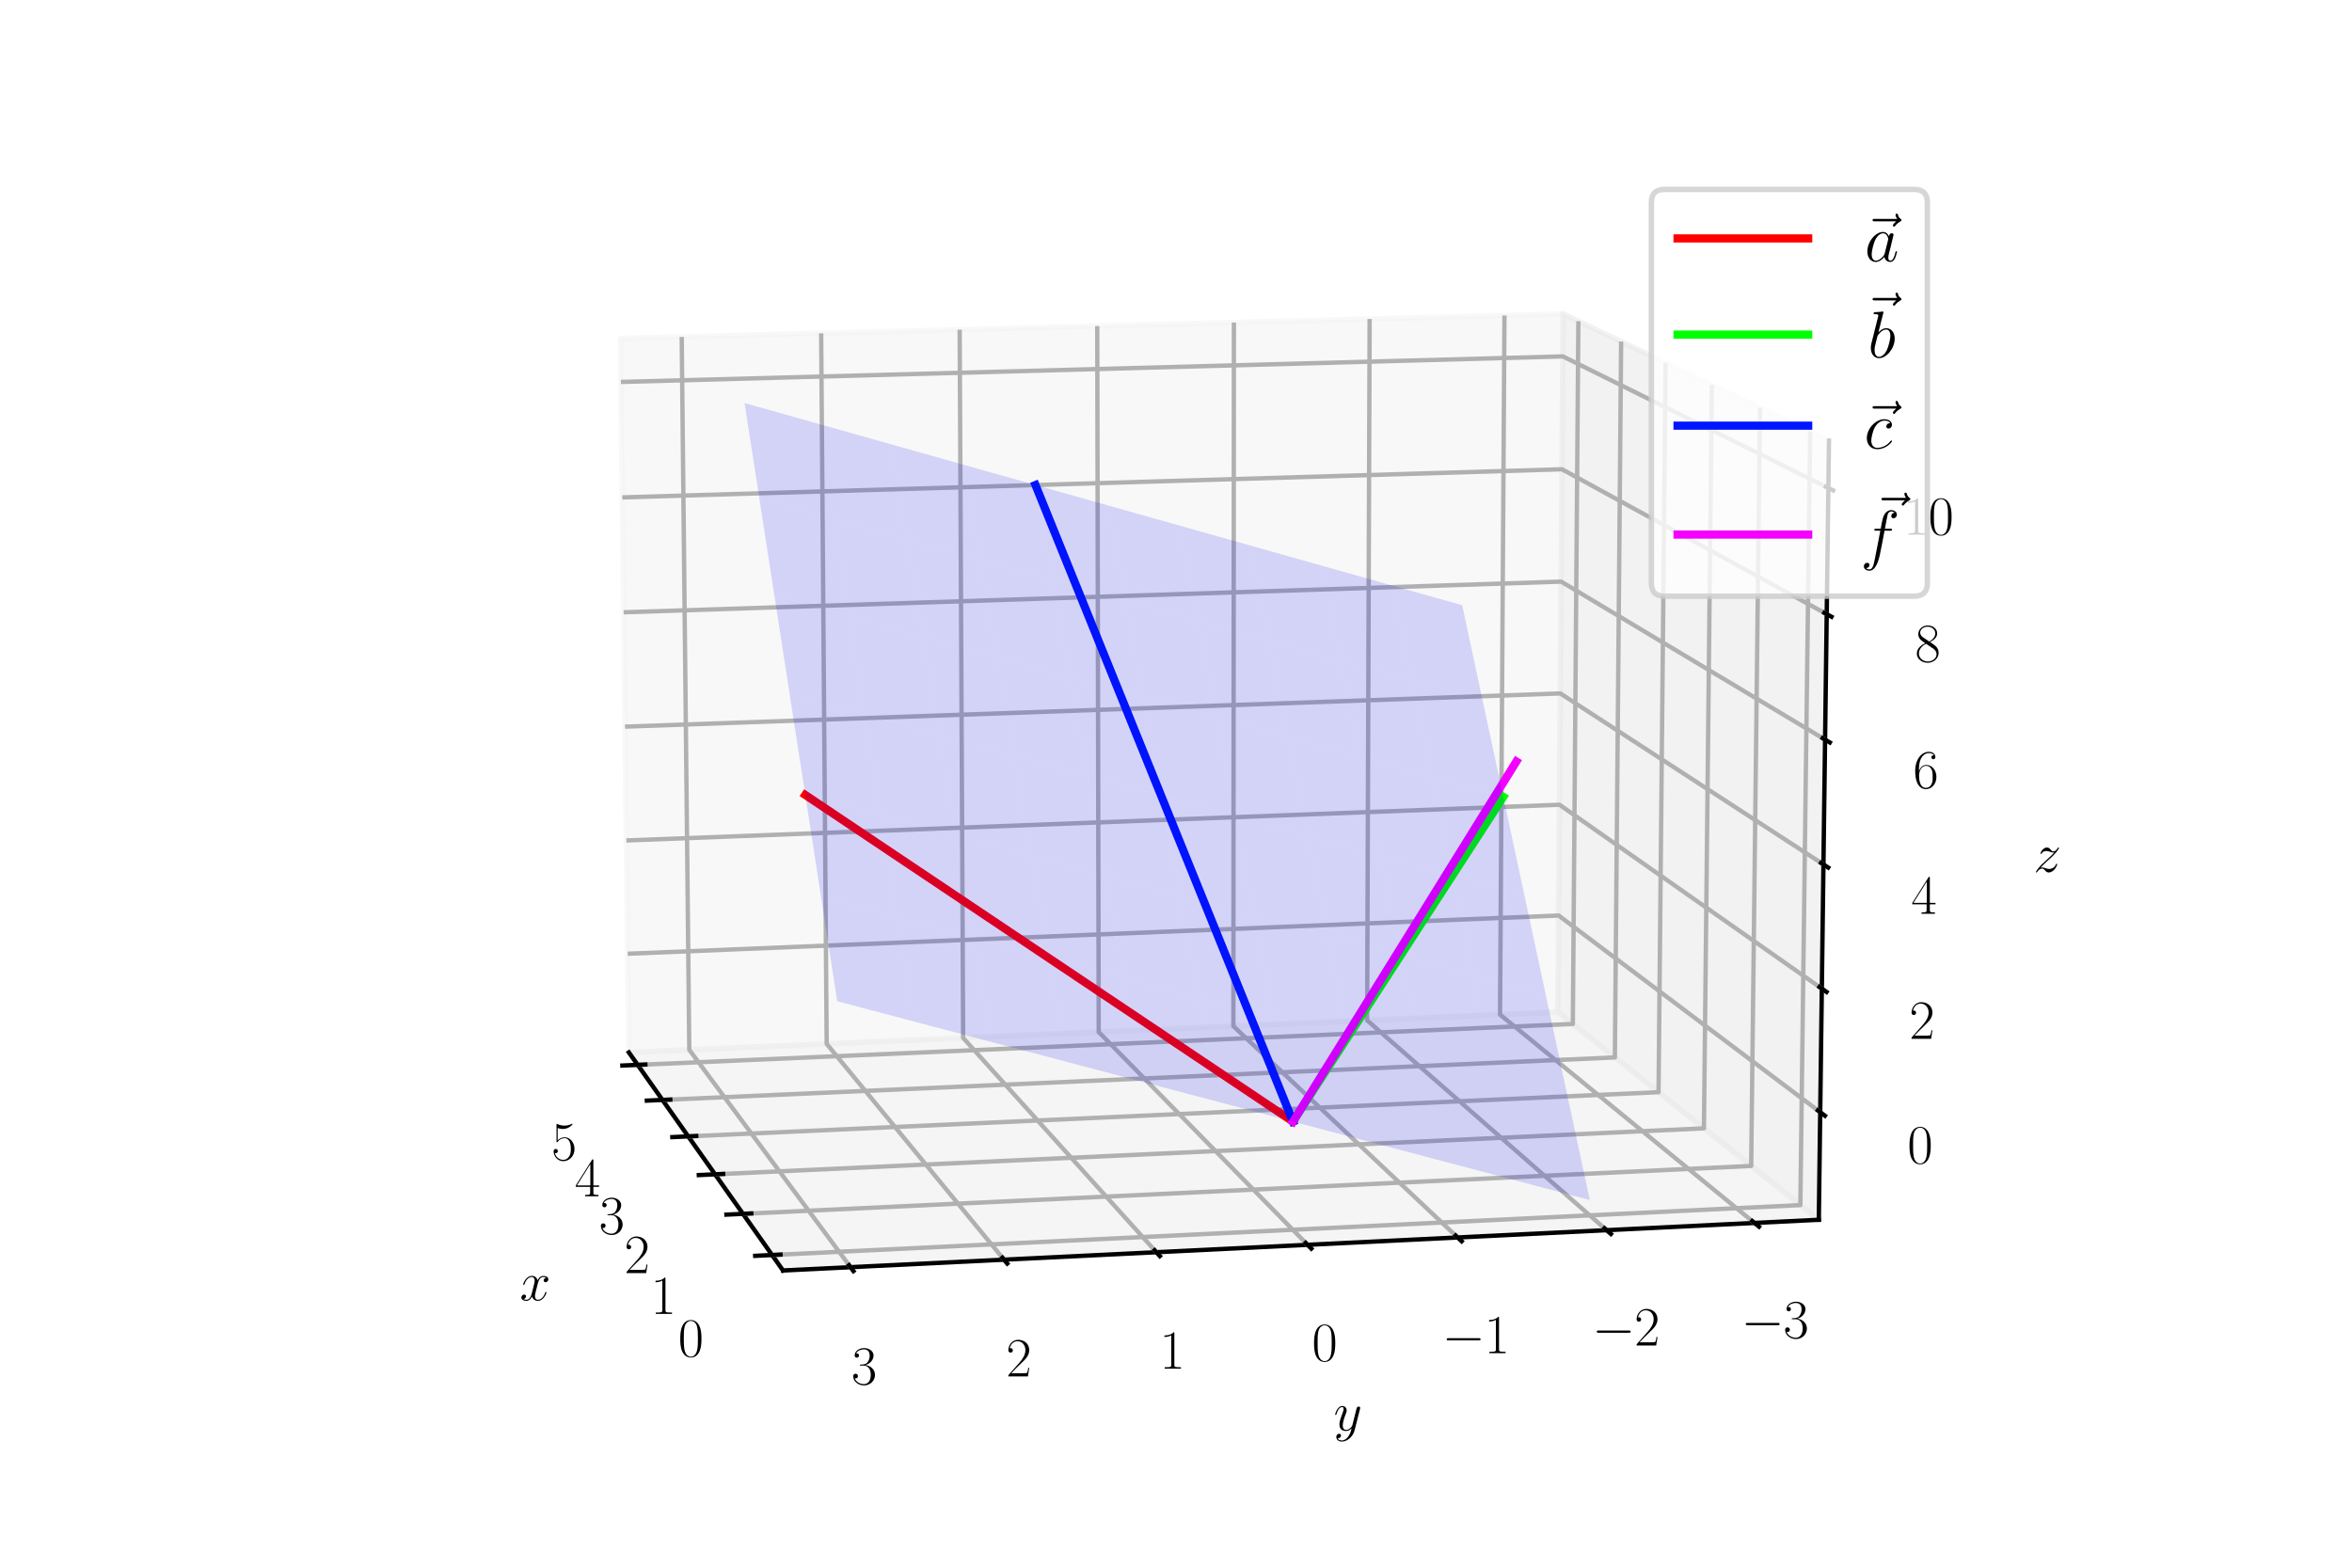 <?xml version="1.0" encoding="utf-8" standalone="no"?>
<!DOCTYPE svg PUBLIC "-//W3C//DTD SVG 1.1//EN"
  "http://www.w3.org/Graphics/SVG/1.1/DTD/svg11.dtd">
<svg xmlns:xlink="http://www.w3.org/1999/xlink" width="432pt" height="288pt" viewBox="0 0 432 288" xmlns="http://www.w3.org/2000/svg" version="1.1">
 <defs>
  <style type="text/css">*{stroke-linejoin: round; stroke-linecap: butt}</style>
 </defs>
 <g id="figure_1">
  <g id="patch_1">
   <path d="M 0 288 
L 432 288 
L 432 0 
L 0 0 
z
" style="fill: #ffffff"/>
  </g>
  <g id="patch_2">
   <path d="M 72 288 
L 360 288 
L 360 0 
L 72 0 
z
" style="fill: #ffffff"/>
  </g>
  <g id="pane3d_1">
   <g id="patch_3">
    <path d="M 286.145 185.925 
L 115.509 193.34 
L 113.949 62.186 
L 287.113 57.673 
" style="fill: #f2f2f2; opacity: 0.5; stroke: #f2f2f2; stroke-linejoin: miter"/>
   </g>
  </g>
  <g id="pane3d_2">
   <g id="patch_4">
    <path d="M 334.067 224.085 
L 286.145 185.925 
L 287.113 57.673 
L 335.936 80.929 
" style="fill: #e6e6e6; opacity: 0.5; stroke: #e6e6e6; stroke-linejoin: miter"/>
   </g>
  </g>
  <g id="pane3d_3">
   <g id="patch_5">
    <path d="M 334.067 224.085 
L 286.145 185.925 
L 115.509 193.34 
L 143.819 233.398 
" style="fill: #ececec; opacity: 0.5; stroke: #ececec; stroke-linejoin: miter"/>
   </g>
  </g>
  <g id="axis3d_1">
   <g id="line2d_1">
    <path d="M 115.509 193.34 
L 143.819 233.398 
" style="fill: none; stroke: #000000; stroke-width: 0.8; stroke-linecap: square"/>
   </g>
   <g id="text_1">
    <!-- $x$ -->
    <g transform="translate(95.474 238.885)scale(0.1 -0.1)">
     <defs>
      <path id="CMMI12-78" d="M 3034 2606 
C 2829 2567 2752 2414 2752 2293 
C 2752 2139 2874 2088 2963 2088 
C 3155 2088 3290 2254 3290 2427 
C 3290 2695 2982 2816 2714 2816 
C 2323 2816 2106 2433 2048 2312 
C 1901 2816 1504 2816 1389 2816 
C 736 2816 390 1980 390 1839 
C 390 1814 416 1782 461 1782 
C 512 1782 525 1820 538 1846 
C 755 2555 1184 2689 1370 2689 
C 1658 2689 1715 2420 1715 2267 
C 1715 2127 1677 1980 1600 1673 
L 1382 798 
C 1286 415 1101 64 762 64 
C 730 64 570 64 435 147 
C 666 192 717 383 717 460 
C 717 588 621 664 499 664 
C 346 664 179 530 179 326 
C 179 57 480 -64 755 -64 
C 1062 -64 1280 179 1414 441 
C 1517 64 1837 -64 2074 -64 
C 2726 -64 3072 773 3072 913 
C 3072 945 3046 971 3008 971 
C 2950 971 2944 939 2925 888 
C 2752 326 2381 64 2093 64 
C 1869 64 1747 230 1747 492 
C 1747 632 1773 734 1875 1156 
L 2099 2024 
C 2195 2408 2413 2689 2707 2689 
C 2720 2689 2899 2689 3034 2606 
z
" transform="scale(0.016)"/>
     </defs>
     <use xlink:href="#CMMI12-78" transform="scale(0.996)"/>
    </g>
   </g>
   <g id="Line3DCollection_1">
    <path d="M 141.813 230.559 
L 330.68 221.388 
L 332.48 79.283 
" style="fill: none; stroke: #b0b0b0; stroke-width: 0.8"/>
    <path d="M 136.466 222.994 
L 321.646 214.194 
L 323.265 74.893 
" style="fill: none; stroke: #b0b0b0; stroke-width: 0.8"/>
    <path d="M 131.336 215.735 
L 312.969 207.285 
L 314.421 70.681 
" style="fill: none; stroke: #b0b0b0; stroke-width: 0.8"/>
    <path d="M 126.411 208.766 
L 304.631 200.645 
L 305.926 66.634 
" style="fill: none; stroke: #b0b0b0; stroke-width: 0.8"/>
    <path d="M 121.678 202.069 
L 296.61 194.258 
L 297.759 62.745 
" style="fill: none; stroke: #b0b0b0; stroke-width: 0.8"/>
    <path d="M 117.126 195.628 
L 288.889 188.11 
L 289.903 59.003 
" style="fill: none; stroke: #b0b0b0; stroke-width: 0.8"/>
   </g>
   <g id="xtick_1">
    <g id="line2d_2">
     <path d="M 143.363 230.484 
L 138.712 230.71 
" style="fill: none; stroke: #000000; stroke-width: 0.8; stroke-linecap: square"/>
    </g>
    <g id="text_2">
     <!-- $\mathdefault{0}$ -->
     <g transform="translate(124.557 249.193)scale(0.1 -0.1)">
      <defs>
       <path id="CMR17-30" d="M 2688 2025 
C 2688 2416 2682 3080 2413 3591 
C 2176 4039 1798 4198 1466 4198 
C 1158 4198 768 4058 525 3597 
C 269 3118 243 2524 243 2025 
C 243 1661 250 1106 448 619 
C 723 -39 1216 -128 1466 -128 
C 1760 -128 2208 -7 2470 600 
C 2662 1042 2688 1559 2688 2025 
z
M 1466 -26 
C 1056 -26 813 325 723 812 
C 653 1188 653 1738 653 2096 
C 653 2588 653 2997 736 3387 
C 858 3929 1216 4096 1466 4096 
C 1728 4096 2067 3923 2189 3400 
C 2272 3036 2278 2607 2278 2096 
C 2278 1680 2278 1169 2202 792 
C 2067 95 1690 -26 1466 -26 
z
" transform="scale(0.016)"/>
      </defs>
      <use xlink:href="#CMR17-30" transform="scale(0.996)"/>
     </g>
    </g>
   </g>
   <g id="xtick_2">
    <g id="line2d_3">
     <path d="M 137.985 222.922 
L 133.427 223.138 
" style="fill: none; stroke: #000000; stroke-width: 0.8; stroke-linecap: square"/>
    </g>
    <g id="text_3">
     <!-- $\mathdefault{1}$ -->
     <g transform="translate(119.513 241.379)scale(0.1 -0.1)">
      <defs>
       <path id="CMR17-31" d="M 1702 4058 
C 1702 4192 1696 4192 1606 4192 
C 1357 3916 979 3827 621 3827 
C 602 3827 570 3827 563 3808 
C 557 3795 557 3782 557 3648 
C 755 3648 1088 3686 1344 3839 
L 1344 461 
C 1344 236 1331 160 781 160 
L 589 160 
L 589 0 
C 896 0 1216 0 1523 0 
C 1830 0 2150 0 2458 0 
L 2458 160 
L 2266 160 
C 1715 160 1702 230 1702 458 
L 1702 4058 
z
" transform="scale(0.016)"/>
      </defs>
      <use xlink:href="#CMR17-31" transform="scale(0.996)"/>
     </g>
    </g>
   </g>
   <g id="xtick_3">
    <g id="line2d_4">
     <path d="M 132.825 215.666 
L 128.357 215.874 
" style="fill: none; stroke: #000000; stroke-width: 0.8; stroke-linecap: square"/>
    </g>
    <g id="text_4">
     <!-- $\mathdefault{2}$ -->
     <g transform="translate(114.673 233.883)scale(0.1 -0.1)">
      <defs>
       <path id="CMR17-32" d="M 2669 989 
L 2554 989 
C 2490 536 2438 459 2413 420 
C 2381 369 1920 369 1830 369 
L 602 369 
C 832 619 1280 1072 1824 1597 
C 2214 1967 2669 2402 2669 3035 
C 2669 3790 2067 4224 1395 4224 
C 691 4224 262 3604 262 3030 
C 262 2780 448 2748 525 2748 
C 589 2748 781 2787 781 3010 
C 781 3207 614 3264 525 3264 
C 486 3264 448 3258 422 3245 
C 544 3790 915 4058 1306 4058 
C 1862 4058 2227 3617 2227 3035 
C 2227 2479 1901 2000 1536 1584 
L 262 146 
L 262 0 
L 2515 0 
L 2669 989 
z
" transform="scale(0.016)"/>
      </defs>
      <use xlink:href="#CMR17-32" transform="scale(0.996)"/>
     </g>
    </g>
   </g>
   <g id="xtick_4">
    <g id="line2d_5">
     <path d="M 127.871 208.699 
L 123.489 208.899 
" style="fill: none; stroke: #000000; stroke-width: 0.8; stroke-linecap: square"/>
    </g>
    <g id="text_5">
     <!-- $\mathdefault{3}$ -->
     <g transform="translate(110.027 226.685)scale(0.1 -0.1)">
      <defs>
       <path id="CMR17-33" d="M 1414 2157 
C 1984 2157 2234 1662 2234 1090 
C 2234 320 1824 25 1453 25 
C 1114 25 563 194 390 693 
C 422 680 454 680 486 680 
C 640 680 755 782 755 948 
C 755 1133 614 1216 486 1216 
C 378 1216 211 1165 211 926 
C 211 335 787 -128 1466 -128 
C 2176 -128 2720 430 2720 1085 
C 2720 1707 2208 2157 1600 2227 
C 2086 2328 2554 2756 2554 3329 
C 2554 3820 2048 4179 1472 4179 
C 890 4179 378 3829 378 3329 
C 378 3110 544 3072 627 3072 
C 762 3072 877 3155 877 3321 
C 877 3486 762 3569 627 3569 
C 602 3569 570 3569 544 3557 
C 730 3959 1235 4032 1459 4032 
C 1683 4032 2106 3925 2106 3320 
C 2106 3143 2080 2828 1862 2550 
C 1670 2304 1453 2304 1242 2284 
C 1210 2284 1062 2269 1037 2269 
C 992 2263 966 2257 966 2208 
C 966 2163 973 2157 1101 2157 
L 1414 2157 
z
" transform="scale(0.016)"/>
      </defs>
      <use xlink:href="#CMR17-33" transform="scale(0.996)"/>
     </g>
    </g>
   </g>
   <g id="xtick_5">
    <g id="line2d_6">
     <path d="M 123.11 202.005 
L 118.811 202.197 
" style="fill: none; stroke: #000000; stroke-width: 0.8; stroke-linecap: square"/>
    </g>
    <g id="text_6">
     <!-- $\mathdefault{4}$ -->
     <g transform="translate(105.562 219.768)scale(0.1 -0.1)">
      <defs>
       <path id="CMR17-34" d="M 2150 4122 
C 2150 4256 2144 4256 2029 4256 
L 128 1254 
L 128 1088 
L 1779 1088 
L 1779 457 
C 1779 224 1766 160 1318 160 
L 1197 160 
L 1197 0 
C 1402 0 1747 0 1965 0 
C 2182 0 2528 0 2733 0 
L 2733 160 
L 2611 160 
C 2163 160 2150 224 2150 457 
L 2150 1088 
L 2803 1088 
L 2803 1254 
L 2150 1254 
L 2150 4122 
z
M 1798 3703 
L 1798 1254 
L 256 1254 
L 1798 3703 
z
" transform="scale(0.016)"/>
      </defs>
      <use xlink:href="#CMR17-34" transform="scale(0.996)"/>
     </g>
    </g>
   </g>
   <g id="xtick_6">
    <g id="line2d_7">
     <path d="M 118.531 195.566 
L 114.312 195.751 
" style="fill: none; stroke: #000000; stroke-width: 0.8; stroke-linecap: square"/>
    </g>
    <g id="text_7">
     <!-- $\mathdefault{5}$ -->
     <g transform="translate(101.267 213.117)scale(0.1 -0.1)">
      <defs>
       <path id="CMR17-35" d="M 730 3692 
C 794 3666 1056 3584 1325 3584 
C 1920 3584 2246 3911 2432 4100 
C 2432 4157 2432 4192 2394 4192 
C 2387 4192 2374 4192 2323 4163 
C 2099 4058 1837 3973 1517 3973 
C 1325 3973 1037 3999 723 4139 
C 653 4171 640 4171 634 4171 
C 602 4171 595 4164 595 4037 
L 595 2203 
C 595 2089 595 2057 659 2057 
C 691 2057 704 2070 736 2114 
C 941 2401 1222 2522 1542 2522 
C 1766 2522 2246 2382 2246 1289 
C 2246 1085 2246 715 2054 421 
C 1894 159 1645 25 1370 25 
C 947 25 518 320 403 814 
C 429 807 480 795 506 795 
C 589 795 749 840 749 1038 
C 749 1210 627 1280 506 1280 
C 358 1280 262 1190 262 1011 
C 262 454 704 -128 1382 -128 
C 2042 -128 2669 440 2669 1264 
C 2669 2030 2170 2624 1549 2624 
C 1222 2624 947 2503 730 2274 
L 730 3692 
z
" transform="scale(0.016)"/>
      </defs>
      <use xlink:href="#CMR17-35" transform="scale(0.996)"/>
     </g>
    </g>
   </g>
  </g>
  <g id="axis3d_2">
   <g id="line2d_8">
    <path d="M 334.067 224.085 
L 143.819 233.398 
" style="fill: none; stroke: #000000; stroke-width: 0.8; stroke-linecap: square"/>
   </g>
   <g id="text_8">
    <!-- $y$ -->
    <g transform="translate(244.956 262.787)scale(0.1 -0.1)">
     <defs>
      <path id="CMMI12-79" d="M 1683 -700 
C 1510 -939 1261 -1152 947 -1152 
C 870 -1152 563 -1152 467 -889 
C 486 -895 518 -895 531 -895 
C 723 -895 851 -729 851 -582 
C 851 -435 730 -384 634 -384 
C 531 -384 307 -458 307 -759 
C 307 -1071 582 -1286 947 -1286 
C 1587 -1286 2234 -700 2413 6 
L 3040 2485 
C 3046 2517 3059 2556 3059 2594 
C 3059 2689 2982 2753 2886 2753 
C 2829 2753 2694 2727 2643 2535 
L 2170 658 
C 2138 543 2138 530 2086 460 
C 1958 281 1747 64 1440 64 
C 1082 64 1050 415 1050 588 
C 1050 952 1222 1443 1395 1903 
C 1466 2088 1504 2178 1504 2305 
C 1504 2574 1312 2816 998 2816 
C 410 2816 173 1890 173 1839 
C 173 1814 198 1782 243 1782 
C 301 1782 307 1807 333 1897 
C 486 2433 730 2689 979 2689 
C 1037 2689 1146 2689 1146 2478 
C 1146 2312 1075 2127 979 1884 
C 666 1047 666 837 666 683 
C 666 77 1101 -64 1421 -64 
C 1606 -64 1837 -6 2061 230 
L 2067 224 
C 1971 -147 1907 -392 1683 -700 
z
" transform="scale(0.016)"/>
     </defs>
     <use xlink:href="#CMMI12-79" transform="scale(0.996)"/>
    </g>
   </g>
   <g id="Line3DCollection_2">
    <path d="M 276.33 57.954 
L 275.517 186.387 
L 322.248 224.663 
" style="fill: none; stroke: #b0b0b0; stroke-width: 0.8"/>
    <path d="M 251.566 58.6 
L 251.108 187.448 
L 295.089 225.993 
" style="fill: none; stroke: #b0b0b0; stroke-width: 0.8"/>
    <path d="M 226.635 59.249 
L 226.538 188.515 
L 267.728 227.332 
" style="fill: none; stroke: #b0b0b0; stroke-width: 0.8"/>
    <path d="M 201.536 59.904 
L 201.803 189.59 
L 240.163 228.682 
" style="fill: none; stroke: #b0b0b0; stroke-width: 0.8"/>
    <path d="M 176.267 60.562 
L 176.904 190.672 
L 212.392 230.041 
" style="fill: none; stroke: #b0b0b0; stroke-width: 0.8"/>
    <path d="M 150.825 61.225 
L 151.838 191.762 
L 184.411 231.411 
" style="fill: none; stroke: #b0b0b0; stroke-width: 0.8"/>
    <path d="M 125.211 61.893 
L 126.603 192.858 
L 156.22 232.791 
" style="fill: none; stroke: #b0b0b0; stroke-width: 0.8"/>
   </g>
   <g id="xtick_7">
    <g id="line2d_9">
     <path d="M 321.83 224.321 
L 323.086 225.35 
" style="fill: none; stroke: #000000; stroke-width: 0.8; stroke-linecap: square"/>
    </g>
    <g id="text_9">
     <!-- $\mathdefault{−3}$ -->
     <g transform="translate(319.797 245.794)scale(0.1 -0.1)">
      <defs>
       <path id="CMSY10-0" d="M 4218 1472 
C 4326 1472 4442 1472 4442 1600 
C 4442 1728 4326 1728 4218 1728 
L 755 1728 
C 646 1728 531 1728 531 1600 
C 531 1472 646 1472 755 1472 
L 4218 1472 
z
" transform="scale(0.016)"/>
      </defs>
      <use xlink:href="#CMSY10-0" transform="scale(0.996)"/>
      <use xlink:href="#CMR17-33" transform="translate(77.487 0)scale(0.996)"/>
     </g>
    </g>
   </g>
   <g id="xtick_8">
    <g id="line2d_10">
     <path d="M 294.695 225.648 
L 295.878 226.685 
" style="fill: none; stroke: #000000; stroke-width: 0.8; stroke-linecap: square"/>
    </g>
    <g id="text_10">
     <!-- $\mathdefault{−2}$ -->
     <g transform="translate(292.436 247.187)scale(0.1 -0.1)">
      <use xlink:href="#CMSY10-0" transform="scale(0.996)"/>
      <use xlink:href="#CMR17-32" transform="translate(77.487 0)scale(0.996)"/>
     </g>
    </g>
   </g>
   <g id="xtick_9">
    <g id="line2d_11">
     <path d="M 267.359 226.985 
L 268.468 228.029 
" style="fill: none; stroke: #000000; stroke-width: 0.8; stroke-linecap: square"/>
    </g>
    <g id="text_11">
     <!-- $\mathdefault{−1}$ -->
     <g transform="translate(264.869 248.591)scale(0.1 -0.1)">
      <use xlink:href="#CMSY10-0" transform="scale(0.996)"/>
      <use xlink:href="#CMR17-31" transform="translate(77.487 0)scale(0.996)"/>
     </g>
    </g>
   </g>
   <g id="xtick_10">
    <g id="line2d_12">
     <path d="M 239.819 228.332 
L 240.852 229.384 
" style="fill: none; stroke: #000000; stroke-width: 0.8; stroke-linecap: square"/>
    </g>
    <g id="text_12">
     <!-- $\mathdefault{0}$ -->
     <g transform="translate(240.969 250.005)scale(0.1 -0.1)">
      <use xlink:href="#CMR17-30" transform="scale(0.996)"/>
     </g>
    </g>
   </g>
   <g id="xtick_11">
    <g id="line2d_13">
     <path d="M 212.074 229.688 
L 213.029 230.749 
" style="fill: none; stroke: #000000; stroke-width: 0.8; stroke-linecap: square"/>
    </g>
    <g id="text_13">
     <!-- $\mathdefault{1}$ -->
     <g transform="translate(212.985 251.43)scale(0.1 -0.1)">
      <use xlink:href="#CMR17-31" transform="scale(0.996)"/>
     </g>
    </g>
   </g>
   <g id="xtick_12">
    <g id="line2d_14">
     <path d="M 184.119 231.056 
L 184.997 232.124 
" style="fill: none; stroke: #000000; stroke-width: 0.8; stroke-linecap: square"/>
    </g>
    <g id="text_14">
     <!-- $\mathdefault{2}$ -->
     <g transform="translate(184.789 252.866)scale(0.1 -0.1)">
      <use xlink:href="#CMR17-32" transform="scale(0.996)"/>
     </g>
    </g>
   </g>
   <g id="xtick_13">
    <g id="line2d_15">
     <path d="M 155.954 232.433 
L 156.753 233.509 
" style="fill: none; stroke: #000000; stroke-width: 0.8; stroke-linecap: square"/>
    </g>
    <g id="text_15">
     <!-- $\mathdefault{3}$ -->
     <g transform="translate(156.379 254.313)scale(0.1 -0.1)">
      <use xlink:href="#CMR17-33" transform="scale(0.996)"/>
     </g>
    </g>
   </g>
  </g>
  <g id="axis3d_3">
   <g id="line2d_16">
    <path d="M 334.067 224.085 
L 335.936 80.929 
" style="fill: none; stroke: #000000; stroke-width: 0.8; stroke-linecap: square"/>
   </g>
   <g id="text_16">
    <!-- $z$ -->
    <g transform="translate(373.502 160.182)scale(0.1 -0.1)">
     <defs>
      <path id="CMMI12-7a" d="M 813 486 
C 1088 803 1312 1004 1632 1296 
C 2016 1632 2182 1793 2272 1891 
C 2720 2338 2944 2713 2944 2764 
C 2944 2816 2893 2816 2880 2816 
C 2835 2816 2822 2793 2790 2750 
C 2630 2494 2477 2367 2310 2367 
C 2176 2367 2106 2421 1984 2565 
C 1850 2715 1741 2816 1555 2816 
C 1088 2816 806 2257 806 2128 
C 806 2108 813 2068 870 2068 
C 922 2068 928 2091 947 2133 
C 1056 2372 1363 2414 1485 2414 
C 1619 2414 1747 2376 1882 2327 
C 2125 2240 2227 2240 2291 2240 
C 2336 2240 2362 2240 2394 2246 
C 2182 1994 1837 1683 1549 1418 
L 902 816 
C 512 415 275 33 275 -12 
C 275 -51 307 -64 346 -64 
C 384 -64 390 -57 435 14 
C 538 163 742 384 979 384 
C 1114 384 1178 342 1306 193 
C 1427 61 1536 -64 1741 -64 
C 2368 -64 2726 732 2726 876 
C 2726 903 2720 942 2656 942 
C 2605 942 2598 917 2579 855 
C 2438 488 2061 338 1811 338 
C 1677 338 1549 376 1414 425 
C 1158 512 1088 512 1005 512 
C 941 512 870 512 813 486 
z
" transform="scale(0.016)"/>
     </defs>
     <use xlink:href="#CMMI12-7a" transform="scale(0.996)"/>
    </g>
   </g>
   <g id="Line3DCollection_3">
    <path d="M 334.325 204.321 
L 286.279 168.192 
L 115.293 175.212 
" style="fill: none; stroke: #b0b0b0; stroke-width: 0.8"/>
    <path d="M 334.621 181.625 
L 286.432 147.839 
L 115.046 154.401 
" style="fill: none; stroke: #b0b0b0; stroke-width: 0.8"/>
    <path d="M 334.919 158.81 
L 286.587 127.391 
L 114.797 133.492 
" style="fill: none; stroke: #b0b0b0; stroke-width: 0.8"/>
    <path d="M 335.219 135.877 
L 286.742 106.848 
L 114.547 112.484 
" style="fill: none; stroke: #b0b0b0; stroke-width: 0.8"/>
    <path d="M 335.52 112.824 
L 286.897 86.209 
L 114.296 91.375 
" style="fill: none; stroke: #b0b0b0; stroke-width: 0.8"/>
    <path d="M 335.822 89.65 
L 287.054 65.474 
L 114.044 70.166 
" style="fill: none; stroke: #b0b0b0; stroke-width: 0.8"/>
   </g>
   <g id="xtick_14">
    <g id="line2d_17">
     <path d="M 333.895 203.998 
L 335.187 204.97 
" style="fill: none; stroke: #000000; stroke-width: 0.8; stroke-linecap: square"/>
    </g>
    <g id="text_17">
     <!-- $\mathdefault{0}$ -->
     <g transform="translate(350.339 213.699)scale(0.1 -0.1)">
      <use xlink:href="#CMR17-30" transform="scale(0.996)"/>
     </g>
    </g>
   </g>
   <g id="xtick_15">
    <g id="line2d_18">
     <path d="M 334.19 181.322 
L 335.486 182.231 
" style="fill: none; stroke: #000000; stroke-width: 0.8; stroke-linecap: square"/>
    </g>
    <g id="text_18">
     <!-- $\mathdefault{2}$ -->
     <g transform="translate(350.686 190.844)scale(0.1 -0.1)">
      <use xlink:href="#CMR17-32" transform="scale(0.996)"/>
     </g>
    </g>
   </g>
   <g id="xtick_16">
    <g id="line2d_19">
     <path d="M 334.487 158.529 
L 335.787 159.374 
" style="fill: none; stroke: #000000; stroke-width: 0.8; stroke-linecap: square"/>
    </g>
    <g id="text_19">
     <!-- $\mathdefault{4}$ -->
     <g transform="translate(351.034 167.869)scale(0.1 -0.1)">
      <use xlink:href="#CMR17-34" transform="scale(0.996)"/>
     </g>
    </g>
   </g>
   <g id="xtick_17">
    <g id="line2d_20">
     <path d="M 334.785 135.617 
L 336.089 136.398 
" style="fill: none; stroke: #000000; stroke-width: 0.8; stroke-linecap: square"/>
    </g>
    <g id="text_20">
     <!-- $\mathdefault{6}$ -->
     <g transform="translate(351.385 144.773)scale(0.1 -0.1)">
      <defs>
       <path id="CMR17-36" d="M 678 2176 
C 678 3690 1395 4032 1811 4032 
C 1946 4032 2272 4009 2400 3776 
C 2298 3776 2106 3776 2106 3553 
C 2106 3381 2246 3323 2336 3323 
C 2394 3323 2566 3348 2566 3560 
C 2566 3954 2246 4179 1805 4179 
C 1043 4179 243 3390 243 1984 
C 243 253 966 -128 1478 -128 
C 2099 -128 2688 427 2688 1283 
C 2688 2081 2170 2662 1517 2662 
C 1126 2662 838 2407 678 1960 
L 678 2176 
z
M 1478 25 
C 691 25 691 1200 691 1436 
C 691 1896 909 2560 1504 2560 
C 1613 2560 1926 2560 2138 2120 
C 2253 1870 2253 1609 2253 1289 
C 2253 944 2253 690 2118 434 
C 1978 171 1773 25 1478 25 
z
" transform="scale(0.016)"/>
      </defs>
      <use xlink:href="#CMR17-36" transform="scale(0.996)"/>
     </g>
    </g>
   </g>
   <g id="xtick_18">
    <g id="line2d_21">
     <path d="M 335.084 112.586 
L 336.393 113.302 
" style="fill: none; stroke: #000000; stroke-width: 0.8; stroke-linecap: square"/>
    </g>
    <g id="text_21">
     <!-- $\mathdefault{8}$ -->
     <g transform="translate(351.737 121.556)scale(0.1 -0.1)">
      <defs>
       <path id="CMR17-38" d="M 1741 2264 
C 2144 2467 2554 2773 2554 3263 
C 2554 3841 1990 4179 1472 4179 
C 890 4179 378 3759 378 3180 
C 378 3021 416 2747 666 2505 
C 730 2442 998 2251 1171 2130 
C 883 1983 211 1634 211 934 
C 211 279 838 -128 1459 -128 
C 2144 -128 2720 362 2720 1010 
C 2720 1590 2330 1857 2074 2029 
L 1741 2264 
z
M 902 2822 
C 851 2854 595 3051 595 3351 
C 595 3739 998 4032 1459 4032 
C 1965 4032 2336 3676 2336 3262 
C 2336 2669 1670 2331 1638 2331 
C 1632 2331 1626 2331 1574 2370 
L 902 2822 
z
M 2080 1519 
C 2176 1449 2483 1240 2483 851 
C 2483 381 2010 25 1472 25 
C 890 25 448 438 448 940 
C 448 1443 838 1862 1280 2060 
L 2080 1519 
z
" transform="scale(0.016)"/>
      </defs>
      <use xlink:href="#CMR17-38" transform="scale(0.996)"/>
     </g>
    </g>
   </g>
   <g id="xtick_19">
    <g id="line2d_22">
     <path d="M 335.385 89.434 
L 336.699 90.085 
" style="fill: none; stroke: #000000; stroke-width: 0.8; stroke-linecap: square"/>
    </g>
    <g id="text_22">
     <!-- $\mathdefault{10}$ -->
     <g transform="translate(349.6 98.217)scale(0.1 -0.1)">
      <use xlink:href="#CMR17-31" transform="scale(0.996)"/>
      <use xlink:href="#CMR17-30" transform="translate(45.69 0)scale(0.996)"/>
     </g>
    </g>
   </g>
  </g>
  <g id="axes_1">
   <g id="line2d_23">
    <path d="M 237.488 206.055 
L 147.905 146.039 
" clip-path="url(#p2f475c1d97)" style="fill: none; stroke: #ff0000; stroke-width: 1.5; stroke-linecap: square"/>
   </g>
   <g id="line2d_24">
    <path d="M 237.488 206.055 
L 276.119 146.399 
" clip-path="url(#p2f475c1d97)" style="fill: none; stroke: #00ff00; stroke-width: 1.5; stroke-linecap: square"/>
   </g>
   <g id="line2d_25">
    <path d="M 237.488 206.055 
L 190.188 89.101 
" clip-path="url(#p2f475c1d97)" style="fill: none; stroke: #0016ff; stroke-width: 1.5; stroke-linecap: square"/>
   </g>
   <g id="line2d_26">
    <path d="M 237.488 206.055 
L 278.515 139.892 
" clip-path="url(#p2f475c1d97)" style="fill: none; stroke: #f400ff; stroke-width: 1.5; stroke-linecap: square"/>
   </g>
   <g id="Poly3DCollection_1">
    <path d="M 272.313 128.649 
L 268.568 111.189 
L 255.649 107.548 
L 259.295 125.017 
z
" clip-path="url(#p2f475c1d97)" style="fill: #0000f5; fill-opacity: 0.15"/>
    <path d="M 259.295 125.017 
L 255.649 107.548 
L 242.673 103.891 
L 246.219 121.369 
z
" clip-path="url(#p2f475c1d97)" style="fill: #0000f5; fill-opacity: 0.15"/>
    <path d="M 246.219 121.369 
L 242.673 103.891 
L 229.639 100.218 
L 233.085 117.704 
z
" clip-path="url(#p2f475c1d97)" style="fill: #0000f5; fill-opacity: 0.15"/>
    <path d="M 233.085 117.704 
L 229.639 100.218 
L 216.547 96.529 
L 219.892 114.023 
z
" clip-path="url(#p2f475c1d97)" style="fill: #0000f5; fill-opacity: 0.15"/>
    <path d="M 276.119 146.399 
L 272.313 128.649 
L 259.295 125.017 
L 263.002 142.776 
z
" clip-path="url(#p2f475c1d97)" style="fill: #0000f5; fill-opacity: 0.15"/>
    <path d="M 219.892 114.023 
L 216.547 96.529 
L 203.397 92.823 
L 206.639 110.326 
z
" clip-path="url(#p2f475c1d97)" style="fill: #0000f5; fill-opacity: 0.15"/>
    <path d="M 263.002 142.776 
L 259.295 125.017 
L 246.219 121.369 
L 249.825 139.138 
z
" clip-path="url(#p2f475c1d97)" style="fill: #0000f5; fill-opacity: 0.15"/>
    <path d="M 206.639 110.326 
L 203.397 92.823 
L 190.188 89.101 
L 193.327 106.612 
z
" clip-path="url(#p2f475c1d97)" style="fill: #0000f5; fill-opacity: 0.15"/>
    <path d="M 249.825 139.138 
L 246.219 121.369 
L 233.085 117.704 
L 236.589 135.483 
z
" clip-path="url(#p2f475c1d97)" style="fill: #0000f5; fill-opacity: 0.15"/>
    <path d="M 193.327 106.612 
L 190.188 89.101 
L 176.919 85.362 
L 179.954 102.881 
z
" clip-path="url(#p2f475c1d97)" style="fill: #0000f5; fill-opacity: 0.15"/>
    <path d="M 236.589 135.483 
L 233.085 117.704 
L 219.892 114.023 
L 223.293 131.811 
z
" clip-path="url(#p2f475c1d97)" style="fill: #0000f5; fill-opacity: 0.15"/>
    <path d="M 179.954 102.881 
L 176.919 85.362 
L 163.591 81.606 
L 166.521 99.133 
z
" clip-path="url(#p2f475c1d97)" style="fill: #0000f5; fill-opacity: 0.15"/>
    <path d="M 279.99 164.447 
L 276.119 146.399 
L 263.002 142.776 
L 266.771 160.835 
z
" clip-path="url(#p2f475c1d97)" style="fill: #0000f5; fill-opacity: 0.15"/>
    <path d="M 223.293 131.811 
L 219.892 114.023 
L 206.639 110.326 
L 209.937 128.123 
z
" clip-path="url(#p2f475c1d97)" style="fill: #0000f5; fill-opacity: 0.15"/>
    <path d="M 166.521 99.133 
L 163.591 81.606 
L 150.203 77.833 
L 153.027 95.368 
z
" clip-path="url(#p2f475c1d97)" style="fill: #0000f5; fill-opacity: 0.15"/>
    <path d="M 266.771 160.835 
L 263.002 142.776 
L 249.825 139.138 
L 253.492 157.207 
z
" clip-path="url(#p2f475c1d97)" style="fill: #0000f5; fill-opacity: 0.15"/>
    <path d="M 209.937 128.123 
L 206.639 110.326 
L 193.327 106.612 
L 196.519 124.418 
z
" clip-path="url(#p2f475c1d97)" style="fill: #0000f5; fill-opacity: 0.15"/>
    <path d="M 153.027 95.368 
L 150.203 77.833 
L 136.755 74.043 
L 139.472 91.586 
z
" clip-path="url(#p2f475c1d97)" style="fill: #0000f5; fill-opacity: 0.15"/>
    <path d="M 253.492 157.207 
L 249.825 139.138 
L 236.589 135.483 
L 240.152 153.562 
z
" clip-path="url(#p2f475c1d97)" style="fill: #0000f5; fill-opacity: 0.15"/>
    <path d="M 196.519 124.418 
L 193.327 106.612 
L 179.954 102.881 
L 183.041 120.696 
z
" clip-path="url(#p2f475c1d97)" style="fill: #0000f5; fill-opacity: 0.15"/>
    <path d="M 240.152 153.562 
L 236.589 135.483 
L 223.293 131.811 
L 226.752 149.901 
z
" clip-path="url(#p2f475c1d97)" style="fill: #0000f5; fill-opacity: 0.15"/>
    <path d="M 183.041 120.696 
L 179.954 102.881 
L 166.521 99.133 
L 169.501 116.957 
z
" clip-path="url(#p2f475c1d97)" style="fill: #0000f5; fill-opacity: 0.15"/>
    <path d="M 283.926 182.8 
L 279.99 164.447 
L 266.771 160.835 
L 270.604 179.2 
z
" clip-path="url(#p2f475c1d97)" style="fill: #0000f5; fill-opacity: 0.15"/>
    <path d="M 226.752 149.901 
L 223.293 131.811 
L 209.937 128.123 
L 213.29 146.222 
z
" clip-path="url(#p2f475c1d97)" style="fill: #0000f5; fill-opacity: 0.15"/>
    <path d="M 169.501 116.957 
L 166.521 99.133 
L 153.027 95.368 
L 155.899 113.201 
z
" clip-path="url(#p2f475c1d97)" style="fill: #0000f5; fill-opacity: 0.15"/>
    <path d="M 270.604 179.2 
L 266.771 160.835 
L 253.492 157.207 
L 257.221 175.583 
z
" clip-path="url(#p2f475c1d97)" style="fill: #0000f5; fill-opacity: 0.15"/>
    <path d="M 213.29 146.222 
L 209.937 128.123 
L 196.519 124.418 
L 199.766 142.527 
z
" clip-path="url(#p2f475c1d97)" style="fill: #0000f5; fill-opacity: 0.15"/>
    <path d="M 155.899 113.201 
L 153.027 95.368 
L 139.472 91.586 
L 142.235 109.428 
z
" clip-path="url(#p2f475c1d97)" style="fill: #0000f5; fill-opacity: 0.15"/>
    <path d="M 257.221 175.583 
L 253.492 157.207 
L 240.152 153.562 
L 243.776 171.949 
z
" clip-path="url(#p2f475c1d97)" style="fill: #0000f5; fill-opacity: 0.15"/>
    <path d="M 199.766 142.527 
L 196.519 124.418 
L 183.041 120.696 
L 186.18 138.815 
z
" clip-path="url(#p2f475c1d97)" style="fill: #0000f5; fill-opacity: 0.15"/>
    <path d="M 243.776 171.949 
L 240.152 153.562 
L 226.752 149.901 
L 230.269 168.299 
z
" clip-path="url(#p2f475c1d97)" style="fill: #0000f5; fill-opacity: 0.15"/>
    <path d="M 186.18 138.815 
L 183.041 120.696 
L 169.501 116.957 
L 172.532 135.086 
z
" clip-path="url(#p2f475c1d97)" style="fill: #0000f5; fill-opacity: 0.15"/>
    <path d="M 287.93 201.467 
L 283.926 182.8 
L 270.604 179.2 
L 274.503 197.879 
z
" clip-path="url(#p2f475c1d97)" style="fill: #0000f5; fill-opacity: 0.15"/>
    <path d="M 230.269 168.299 
L 226.752 149.901 
L 213.29 146.222 
L 216.7 164.632 
z
" clip-path="url(#p2f475c1d97)" style="fill: #0000f5; fill-opacity: 0.15"/>
    <path d="M 172.532 135.086 
L 169.501 116.957 
L 155.899 113.201 
L 158.821 131.34 
z
" clip-path="url(#p2f475c1d97)" style="fill: #0000f5; fill-opacity: 0.15"/>
    <path d="M 274.503 197.879 
L 270.604 179.2 
L 257.221 175.583 
L 261.014 194.274 
z
" clip-path="url(#p2f475c1d97)" style="fill: #0000f5; fill-opacity: 0.15"/>
    <path d="M 216.7 164.632 
L 213.29 146.222 
L 199.766 142.527 
L 203.069 160.948 
z
" clip-path="url(#p2f475c1d97)" style="fill: #0000f5; fill-opacity: 0.15"/>
    <path d="M 158.821 131.34 
L 155.899 113.201 
L 142.235 109.428 
L 145.046 127.576 
z
" clip-path="url(#p2f475c1d97)" style="fill: #0000f5; fill-opacity: 0.15"/>
    <path d="M 261.014 194.274 
L 257.221 175.583 
L 243.776 171.949 
L 247.462 190.652 
z
" clip-path="url(#p2f475c1d97)" style="fill: #0000f5; fill-opacity: 0.15"/>
    <path d="M 203.069 160.948 
L 199.766 142.527 
L 186.18 138.815 
L 189.374 157.246 
z
" clip-path="url(#p2f475c1d97)" style="fill: #0000f5; fill-opacity: 0.15"/>
    <path d="M 247.462 190.652 
L 243.776 171.949 
L 230.269 168.299 
L 233.848 187.014 
z
" clip-path="url(#p2f475c1d97)" style="fill: #0000f5; fill-opacity: 0.15"/>
    <path d="M 189.374 157.246 
L 186.18 138.815 
L 172.532 135.086 
L 175.615 153.528 
z
" clip-path="url(#p2f475c1d97)" style="fill: #0000f5; fill-opacity: 0.15"/>
    <path d="M 292.002 220.455 
L 287.93 201.467 
L 274.503 197.879 
L 278.468 216.88 
z
" clip-path="url(#p2f475c1d97)" style="fill: #0000f5; fill-opacity: 0.15"/>
    <path d="M 233.848 187.014 
L 230.269 168.299 
L 216.7 164.632 
L 220.17 183.359 
z
" clip-path="url(#p2f475c1d97)" style="fill: #0000f5; fill-opacity: 0.15"/>
    <path d="M 175.615 153.528 
L 172.532 135.086 
L 158.821 131.34 
L 161.792 149.792 
z
" clip-path="url(#p2f475c1d97)" style="fill: #0000f5; fill-opacity: 0.15"/>
    <path d="M 278.468 216.88 
L 274.503 197.879 
L 261.014 194.274 
L 264.872 213.289 
z
" clip-path="url(#p2f475c1d97)" style="fill: #0000f5; fill-opacity: 0.15"/>
    <path d="M 220.17 183.359 
L 216.7 164.632 
L 203.069 160.948 
L 206.428 179.686 
z
" clip-path="url(#p2f475c1d97)" style="fill: #0000f5; fill-opacity: 0.15"/>
    <path d="M 161.792 149.792 
L 158.821 131.34 
L 145.046 127.576 
L 147.905 146.039 
z
" clip-path="url(#p2f475c1d97)" style="fill: #0000f5; fill-opacity: 0.15"/>
    <path d="M 264.872 213.289 
L 261.014 194.274 
L 247.462 190.652 
L 251.212 209.68 
z
" clip-path="url(#p2f475c1d97)" style="fill: #0000f5; fill-opacity: 0.15"/>
    <path d="M 206.428 179.686 
L 203.069 160.948 
L 189.374 157.246 
L 192.622 175.997 
z
" clip-path="url(#p2f475c1d97)" style="fill: #0000f5; fill-opacity: 0.15"/>
    <path d="M 251.212 209.68 
L 247.462 190.652 
L 233.848 187.014 
L 237.488 206.055 
z
" clip-path="url(#p2f475c1d97)" style="fill: #0000f5; fill-opacity: 0.15"/>
    <path d="M 192.622 175.997 
L 189.374 157.246 
L 175.615 153.528 
L 178.752 172.29 
z
" clip-path="url(#p2f475c1d97)" style="fill: #0000f5; fill-opacity: 0.15"/>
    <path d="M 237.488 206.055 
L 233.848 187.014 
L 220.17 183.359 
L 223.7 202.412 
z
" clip-path="url(#p2f475c1d97)" style="fill: #0000f5; fill-opacity: 0.15"/>
    <path d="M 178.752 172.29 
L 175.615 153.528 
L 161.792 149.792 
L 164.816 168.566 
z
" clip-path="url(#p2f475c1d97)" style="fill: #0000f5; fill-opacity: 0.15"/>
    <path d="M 223.7 202.412 
L 220.17 183.359 
L 206.428 179.686 
L 209.846 198.753 
z
" clip-path="url(#p2f475c1d97)" style="fill: #0000f5; fill-opacity: 0.15"/>
    <path d="M 164.816 168.566 
L 161.792 149.792 
L 147.905 146.039 
L 150.815 164.824 
z
" clip-path="url(#p2f475c1d97)" style="fill: #0000f5; fill-opacity: 0.15"/>
    <path d="M 209.846 198.753 
L 206.428 179.686 
L 192.622 175.997 
L 195.928 195.076 
z
" clip-path="url(#p2f475c1d97)" style="fill: #0000f5; fill-opacity: 0.15"/>
    <path d="M 195.928 195.076 
L 192.622 175.997 
L 178.752 172.29 
L 181.943 191.382 
z
" clip-path="url(#p2f475c1d97)" style="fill: #0000f5; fill-opacity: 0.15"/>
    <path d="M 181.943 191.382 
L 178.752 172.29 
L 164.816 168.566 
L 167.893 187.67 
z
" clip-path="url(#p2f475c1d97)" style="fill: #0000f5; fill-opacity: 0.15"/>
    <path d="M 167.893 187.67 
L 164.816 168.566 
L 150.815 164.824 
L 153.775 183.94 
z
" clip-path="url(#p2f475c1d97)" style="fill: #0000f5; fill-opacity: 0.15"/>
   </g>
   <g id="legend_1">
    <g id="patch_6">
     <path d="M 305.719 109.526 
L 351.6 109.526 
Q 354 109.526 354 107.126 
L 354 37.2 
Q 354 34.8 351.6 34.8 
L 305.719 34.8 
Q 303.319 34.8 303.319 37.2 
L 303.319 107.126 
Q 303.319 109.526 305.719 109.526 
z
" style="fill: #ffffff; opacity: 0.8; stroke: #cccccc; stroke-linejoin: miter"/>
    </g>
    <g id="line2d_27">
     <path d="M 308.119 43.8 
L 320.119 43.8 
L 332.119 43.8 
" style="fill: none; stroke: #ff0000; stroke-width: 1.5; stroke-linecap: square"/>
    </g>
    <g id="text_23">
     <!-- $\vec{a}$ -->
     <g transform="translate(341.719 48)scale(0.12 -0.12)">
      <defs>
       <path id="CMMI12-7e" d="M 3424 3835 
C 3347 3764 3110 3540 3110 3451 
C 3110 3387 3168 3329 3232 3329 
C 3290 3329 3315 3368 3360 3432 
C 3514 3624 3686 3745 3834 3828 
C 3898 3867 3942 3886 3942 3956 
C 3942 4014 3891 4046 3853 4078 
C 3674 4200 3629 4372 3610 4449 
C 3590 4500 3571 4577 3482 4577 
C 3443 4577 3366 4552 3366 4456 
C 3366 4398 3405 4244 3526 4072 
L 1376 4072 
C 1267 4072 1158 4072 1158 3950 
C 1158 3835 1274 3835 1376 3835 
L 3424 3835 
z
" transform="scale(0.016)"/>
       <path id="CMMI12-61" d="M 1926 760 
C 1894 651 1894 639 1805 517 
C 1664 338 1382 64 1082 64 
C 819 64 672 300 672 677 
C 672 1028 870 1743 992 2012 
C 1210 2459 1510 2689 1760 2689 
C 2182 2689 2266 2165 2266 2114 
C 2266 2108 2246 2024 2240 2012 
L 1926 760 
z
M 2336 2395 
C 2266 2561 2093 2816 1760 2816 
C 1037 2816 256 1884 256 939 
C 256 307 627 -64 1062 -64 
C 1414 -64 1715 211 1894 422 
C 1958 45 2259 -64 2451 -64 
C 2643 -64 2797 51 2912 281 
C 3014 498 3104 888 3104 913 
C 3104 945 3078 971 3040 971 
C 2982 971 2976 939 2950 843 
C 2854 466 2733 64 2470 64 
C 2285 64 2272 230 2272 358 
C 2272 505 2291 575 2349 824 
C 2394 984 2426 1124 2477 1309 
C 2714 2267 2771 2497 2771 2535 
C 2771 2625 2701 2695 2605 2695 
C 2400 2695 2349 2472 2336 2395 
z
" transform="scale(0.016)"/>
      </defs>
      <use xlink:href="#CMMI12-7e" transform="scale(0.996)"/>
      <use xlink:href="#CMMI12-61" transform="translate(6.446 0)scale(0.996)"/>
     </g>
    </g>
    <g id="line2d_28">
     <path d="M 308.119 61.476 
L 320.119 61.476 
L 332.119 61.476 
" style="fill: none; stroke: #00ff00; stroke-width: 1.5; stroke-linecap: square"/>
    </g>
    <g id="text_24">
     <!-- $\vec{b}$ -->
     <g transform="translate(341.719 65.676)scale(0.12 -0.12)">
      <defs>
       <path id="CMMI12-62" d="M 1478 4257 
C 1485 4283 1498 4321 1498 4352 
C 1498 4416 1434 4416 1421 4416 
C 1414 4416 1184 4393 1069 4377 
C 960 4377 864 4358 749 4358 
C 595 4345 550 4339 550 4224 
C 550 4160 614 4160 678 4160 
C 1005 4160 1005 4103 1005 4040 
C 1005 3996 954 3811 928 3696 
L 774 3085 
C 710 2831 346 1387 320 1272 
C 288 1114 288 1005 288 922 
C 288 274 653 -64 1069 -64 
C 1811 -64 2579 888 2579 1814 
C 2579 2401 2246 2816 1766 2816 
C 1434 2816 1133 2542 1011 2414 
L 1478 4257 
z
M 1075 64 
C 870 64 646 217 646 715 
C 646 926 666 1047 781 1494 
C 800 1577 902 1986 928 2069 
C 941 2120 1318 2689 1754 2689 
C 2035 2689 2163 2408 2163 2076 
C 2163 1769 1984 1047 1824 715 
C 1664 370 1370 64 1075 64 
z
" transform="scale(0.016)"/>
      </defs>
      <use xlink:href="#CMMI12-7e" transform="translate(0 26.29)scale(0.996)"/>
      <use xlink:href="#CMMI12-62" transform="translate(11.312 0)scale(0.996)"/>
     </g>
    </g>
    <g id="line2d_29">
     <path d="M 308.119 78.201 
L 320.119 78.201 
L 332.119 78.201 
" style="fill: none; stroke: #0016ff; stroke-width: 1.5; stroke-linecap: square"/>
    </g>
    <g id="text_25">
     <!-- $\vec{c}$ -->
     <g transform="translate(341.719 82.401)scale(0.12 -0.12)">
      <defs>
       <path id="CMMI12-63" d="M 2502 2431 
C 2381 2431 2323 2431 2234 2355 
C 2195 2323 2125 2227 2125 2125 
C 2125 1997 2221 1920 2342 1920 
C 2496 1920 2669 2044 2669 2292 
C 2669 2588 2374 2816 1933 2816 
C 1094 2816 256 1903 256 996 
C 256 441 602 -64 1254 -64 
C 2125 -64 2675 622 2675 706 
C 2675 744 2637 776 2611 776 
C 2592 776 2586 770 2528 713 
C 2118 162 1510 64 1267 64 
C 826 64 685 446 685 764 
C 685 988 794 1605 1024 2039 
C 1190 2338 1536 2682 1939 2682 
C 2022 2682 2374 2682 2502 2431 
z
" transform="scale(0.016)"/>
      </defs>
      <use xlink:href="#CMMI12-7e" transform="scale(0.996)"/>
      <use xlink:href="#CMMI12-63" transform="translate(5.639 0)scale(0.996)"/>
     </g>
    </g>
    <g id="line2d_30">
     <path d="M 308.119 98.202 
L 320.119 98.202 
L 332.119 98.202 
" style="fill: none; stroke: #f400ff; stroke-width: 1.5; stroke-linecap: square"/>
    </g>
    <g id="text_26">
     <!-- $\vec{f}$ -->
     <g transform="translate(341.719 102.402)scale(0.12 -0.12)">
      <defs>
       <path id="CMMI12-66" d="M 2854 2566 
C 2982 2566 3034 2566 3034 2688 
C 3034 2752 2982 2752 2867 2752 
L 2349 2752 
C 2470 3429 2560 3897 2611 4107 
C 2650 4265 2784 4416 2950 4416 
C 3085 4416 3219 4358 3283 4298 
C 3034 4272 2957 4082 2957 3969 
C 2957 3837 3053 3759 3174 3759 
C 3302 3759 3494 3870 3494 4119 
C 3494 4393 3226 4544 2944 4544 
C 2669 4544 2400 4334 2272 4078 
C 2157 3848 2093 3611 1946 2752 
L 1517 2752 
C 1395 2752 1331 2752 1331 2637 
C 1331 2566 1370 2566 1498 2566 
L 1907 2566 
C 1792 1976 1530 542 1382 -137 
C 1274 -689 1178 -1152 858 -1152 
C 838 -1152 653 -1152 538 -1031 
C 864 -1005 864 -726 864 -720 
C 864 -593 768 -517 646 -517 
C 518 -517 326 -625 326 -867 
C 326 -1140 608 -1280 858 -1280 
C 1510 -1280 1779 -118 1850 199 
C 1965 688 2278 2376 2310 2566 
L 2854 2566 
z
" transform="scale(0.016)"/>
      </defs>
      <use xlink:href="#CMMI12-7e" transform="translate(13.569 26.29)scale(0.996)"/>
      <use xlink:href="#CMMI12-66" transform="scale(0.996)"/>
     </g>
    </g>
   </g>
  </g>
 </g>
 <defs>
  <clipPath id="p2f475c1d97">
   <rect x="72" y="0" width="288" height="288"/>
  </clipPath>
 </defs>
</svg>
